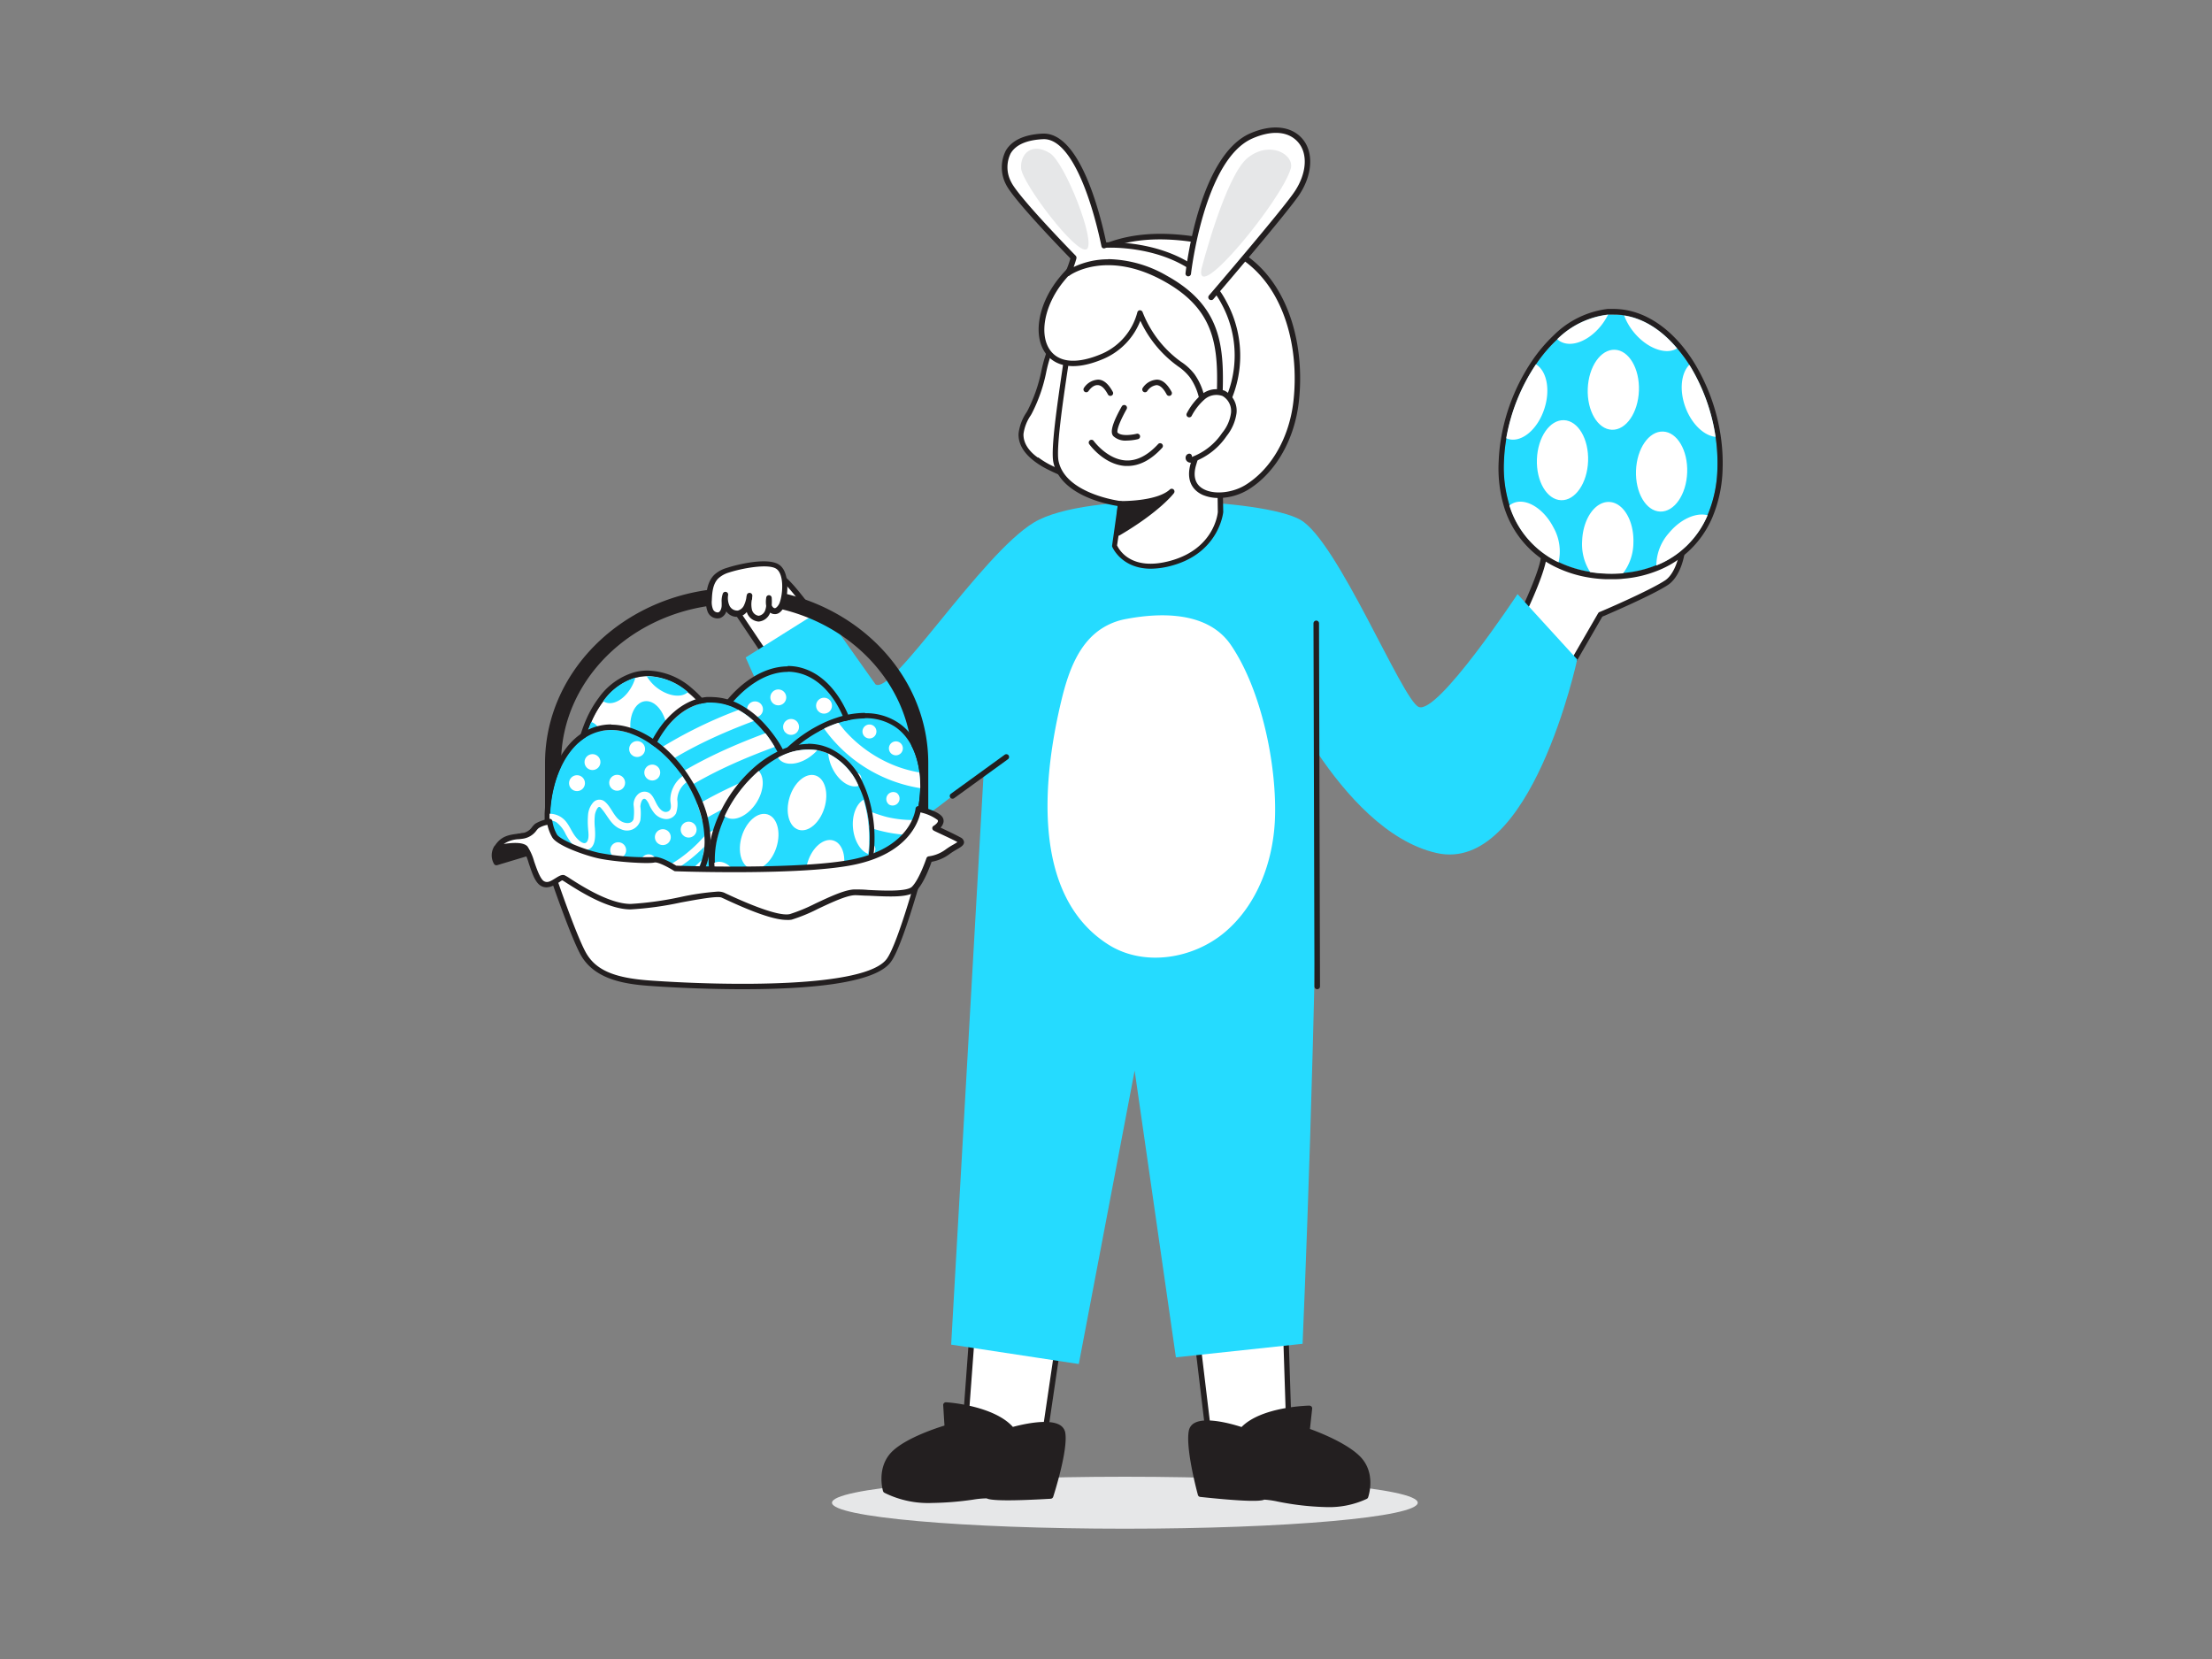 <svg xmlns="http://www.w3.org/2000/svg" viewBox="0 0 400 300"><rect x="0" y="0" width="400" height="300" fill="#808080" stroke="none"/><g id="_459_girl_with_eggs_flatline" data-name="#459_girl_with_eggs_flatline"><ellipse cx="203.41" cy="271.74" rx="52.96" ry="4.7" fill="#e6e7e8"/><path d="M130.31,106.21l10.24,15.26L151,116.73s-8.11-11.9-9.78-12.31S130.31,106.21,130.31,106.21Z" fill="#fff"/><path d="M140.55,122a.52.52,0,0,1-.42-.22l-10.24-15.26a.5.5,0,0,1,.3-.76c1-.23,9.4-2.23,11.15-1.8s8.14,9.69,10.07,12.52a.5.5,0,0,1,.07.41.48.48,0,0,1-.27.32l-10.46,4.75A.45.45,0,0,1,140.55,122Zm-9.43-15.43,9.61,14.3,9.52-4.32c-3.84-5.6-8.23-11.37-9.15-11.62S134.69,105.7,131.12,106.54Z" fill="#231f20"/><polygon points="232.21 231.93 233.3 265.86 219.45 267.04 215.36 232.7 232.21 231.93" fill="#fff"/><path d="M219.45,267.54a.5.5,0,0,1-.49-.44l-4.1-34.34a.47.47,0,0,1,.12-.38.5.5,0,0,1,.35-.18l16.85-.77a.46.46,0,0,1,.36.13.53.53,0,0,1,.17.35l1.09,33.93a.49.49,0,0,1-.45.51l-13.85,1.19Zm-3.53-34.37,4,33.33,12.9-1.1-1.07-32.95Z" fill="#231f20"/><path d="M246.93,270.62s1.43-4.05-1.32-6.86-9.27-5-9.27-5l.45-4.06s-8.76.16-12.13,3.94c0,0-8.54-2.94-9.19.15s1.63,11.43,1.63,11.43,10.65,1.13,11.29.54S240.38,274,246.93,270.62Z" fill="#231f20"/><path d="M239.83,272.53a49.68,49.68,0,0,1-8.78-1,16.41,16.41,0,0,0-2.43-.35c-.84.41-4.73.24-11.58-.49a.48.48,0,0,1-.42-.36c-.1-.35-2.3-8.5-1.63-11.67a2,2,0,0,1,1-1.33c2.15-1.22,7.13.27,8.52.72,3.61-3.67,11.91-3.86,12.27-3.87a.62.62,0,0,1,.38.17.49.49,0,0,1,.12.39l-.4,3.66c1.45.52,6.65,2.51,9.09,5,2.93,3,1.49,7.19,1.43,7.37a.49.49,0,0,1-.24.27A16.07,16.07,0,0,1,239.83,272.53Zm-11.16-2.34a19.73,19.73,0,0,1,2.56.37c3.76.68,10.73,1.94,15.28-.29.22-.78.92-3.93-1.25-6.16-2.64-2.69-9-4.87-9.08-4.89a.5.5,0,0,1-.34-.52l.39-3.49c-2,.12-8.5.72-11.2,3.75a.47.47,0,0,1-.53.14c-1.67-.57-6.35-1.85-8-.9a1,1,0,0,0-.52.68c-.54,2.6,1.12,9.31,1.53,10.87,4.79.5,10,.85,10.64.59A.74.74,0,0,1,228.67,270.19Zm.06.93-.09.06Zm18.2-.5h0Z" fill="#231f20"/><polygon points="176.13 236.61 174 265.39 187.77 267.25 192.28 236.61 176.13 236.61" fill="#fff"/><path d="M187.77,267.75h-.06l-13.78-1.85a.5.5,0,0,1-.43-.53l2.13-28.79a.5.5,0,0,1,.5-.46h16.15a.49.49,0,0,1,.38.17.49.49,0,0,1,.12.4l-4.51,30.64A.51.51,0,0,1,187.77,267.75ZM174.53,265l12.82,1.72,4.36-29.57H176.59Z" fill="#231f20"/><path d="M160.16,269.5s-1.23-4.12,1.64-6.79,9.51-4.56,9.51-4.56l-.25-4.08s8.74.58,11.92,4.53c0,0,8.67-2.53,9.17.59S190,270.52,190,270.52s-10.69.62-11.3,0S166.53,273.2,160.16,269.5Z" fill="#231f20"/><path d="M168.63,271.78a17.69,17.69,0,0,1-8.72-1.85.55.55,0,0,1-.23-.29c-.05-.18-1.28-4.44,1.78-7.29,2.57-2.38,7.85-4.11,9.33-4.56l-.23-3.68a.47.47,0,0,1,.15-.39.46.46,0,0,1,.38-.14c.36,0,8.64.61,12.07,4.45,1.41-.38,6.46-1.63,8.55-.31a2,2,0,0,1,.93,1.39c.51,3.19-2.08,11.23-2.19,11.57a.51.51,0,0,1-.45.34c-6.87.4-10.76.38-11.58-.07a16.47,16.47,0,0,0-2.45.23A55.82,55.82,0,0,1,168.63,271.78Zm9.68-.9.08.06Zm-17.72-1.71c4.44,2.44,11.46,1.52,15.25,1,2.24-.3,2.84-.36,3.18,0,.56.25,5.78.15,10.58-.12.48-1.55,2.48-8.17,2.06-10.79a1,1,0,0,0-.49-.7c-1.62-1-6.36,0-8,.52a.49.49,0,0,1-.52-.17c-2.56-3.17-9-4.08-11-4.29l.22,3.5a.51.51,0,0,1-.36.51c-.07,0-6.55,1.89-9.31,4.45C159.85,265.2,160.4,268.37,160.59,269.17Z" fill="#231f20"/><path d="M274.42,112.82s4.52-9,4.73-12.33-2.26-10.9,0-10.29,4.93,9.07,4.93,9.07,16.86-9.89,19.13-6.39,1,10.57-1.85,12.48-12,5.77-12,5.77l-6.55,11.36" fill="#fff"/><path d="M282.85,123a.45.45,0,0,1-.25-.07.49.49,0,0,1-.18-.68L289,110.88a.54.54,0,0,1,.24-.21c.09,0,9.07-3.86,11.88-5.73,2.52-1.67,3.9-8.41,1.71-11.79-1.38-2.14-11.62,2.55-18.45,6.55a.52.52,0,0,1-.44,0,.49.49,0,0,1-.29-.32c-1-3.16-3.14-8.34-4.59-8.73-.07,0-.13,0-.15,0-.45.4,0,3.15.28,5a24.93,24.93,0,0,1,.5,4.86c-.21,3.35-4.6,12.15-4.78,12.53a.5.5,0,0,1-.9-.45c0-.09,4.48-9,4.68-12.15a25.76,25.76,0,0,0-.48-4.64c-.51-3.17-.78-5.15,0-5.88a1.1,1.1,0,0,1,1.07-.21c2.16.59,4.34,6.57,5.09,8.81,3.81-2.2,17-9.44,19.26-5.92s1.23,11-2,13.17c-2.71,1.8-10.63,5.21-11.88,5.74l-6.47,11.22A.5.5,0,0,1,282.85,123Z" fill="#231f20"/><path d="M274.42,107.43s-14.5,21.95-17.89,20.4c-3-1.36-14.65-30-21.37-33.83s-38.6-5.3-48.19.48S161.19,126,158.3,123.73l-9.59-13.55-13.87,8.71s15.5,36.13,23.24,34c4.38-1.2,13.09-7.93,19.82-13.53L172,243.15l23.08,3.51,10.1-53.06,7.46,51.85L235.55,243s2.73-62.83,2.65-106.93c5.17,7.69,12.68,16.16,21.57,18.18,17.12,3.88,25.44-35,25.44-35Z" fill="#25dbff"/><path d="M199.13,113.72c-4,2.65-5.87,7.49-7.13,12.67-3.34,13.72-5.79,35.38,8.41,44.41,6.4,4.07,15.35,2.64,21.13-2.27s8.65-12.63,9-20.2c.43-9.73-2.38-23.58-8-31.76-4.11-5.95-12.47-5.84-18.78-4.66A12.1,12.1,0,0,0,199.13,113.72Z" fill="#fff"/><path d="M154,143.12a17.15,17.15,0,0,1-1.22,4,12.58,12.58,0,0,1-.88,1.67,12.11,12.11,0,0,1-1.51,2,11.44,11.44,0,0,1-2.36,1.95,14,14,0,0,1-10,1.63,14.84,14.84,0,0,1-7-3.16,11.92,11.92,0,0,1-1.89-2h0a12.5,12.5,0,0,1-1.52-2.73,14.23,14.23,0,0,1-.51-1.64,15.77,15.77,0,0,1-.09-6.63,23.39,23.39,0,0,1,2-6c.19-.38.39-.77.6-1.14,3.3-6,8.93-10.41,14.35-9.43s9.23,7.26,10.18,14.11c.05.42.1.84.14,1.26A23.31,23.31,0,0,1,154,143.12Z" fill="#25dbff"/><path d="M142.44,121.47a8.6,8.6,0,0,1,1.52.14c5.49,1,9.23,7.26,10.18,14.11.05.42.1.84.14,1.26a23.31,23.31,0,0,1-.26,6.14,17.15,17.15,0,0,1-1.22,4,12.58,12.58,0,0,1-.88,1.67,12.11,12.11,0,0,1-1.51,2,11.44,11.44,0,0,1-2.36,1.95,13.14,13.14,0,0,1-7,1.91,16.27,16.27,0,0,1-3-.28,14.84,14.84,0,0,1-7-3.16,11.92,11.92,0,0,1-1.89-2h0a12.5,12.5,0,0,1-1.52-2.73,14.23,14.23,0,0,1-.51-1.64,15.77,15.77,0,0,1-.09-6.63,23.39,23.39,0,0,1,2-6c.19-.38.39-.77.6-1.14,3-5.41,7.9-9.57,12.83-9.57m0-1h0c-5,0-10.27,3.87-13.71,10.08-.21.39-.42.79-.62,1.2a24.29,24.29,0,0,0-2.09,6.3,16.82,16.82,0,0,0,.1,7,12.87,12.87,0,0,0,2.17,4.69l.06.08a13,13,0,0,0,2,2.12,16,16,0,0,0,7.49,3.39,18.26,18.26,0,0,0,3.18.29,14.2,14.2,0,0,0,7.55-2.06,13,13,0,0,0,2.56-2.12,13.79,13.79,0,0,0,1.64-2.14,16,16,0,0,0,.94-1.79A18.41,18.41,0,0,0,155,143.3a23.51,23.51,0,0,0,.27-6.41c0-.42-.08-.86-.14-1.31-.92-6.62-4.67-13.81-11-15a9.68,9.68,0,0,0-1.7-.15Z" fill="#231f20"/><path d="M154.28,137a4.09,4.09,0,0,0-2.87,2.07,5.41,5.41,0,0,1-1.31,2.12,2,2,0,0,1-2.29,0,3,3,0,0,1-1.26-1.92,8.11,8.11,0,0,1-.13-1.47,3.53,3.53,0,0,0-.1-1.3c-.39-.8-1.29.34-1.46.71a10.53,10.53,0,0,1-1.06,2.22,2.51,2.51,0,0,1-3.84-.08c-1.31-1.36-1.07-3.21-1.51-4.91,0-.17-.09-.45-.28-.5s-.4.11-.53.19a3,3,0,0,0-.76.76,10.28,10.28,0,0,0-1.12,2.19c-.53,1.24-1.47,3.44-3.22,2.77s-1.91-2.67-2-4.17A5.79,5.79,0,0,0,130,133a1.83,1.83,0,0,0-1-.81c.19-.38.39-.77.6-1.14a3.81,3.81,0,0,1,2,2.62c.21,1,.14,2,.29,3,.09.56.6,2.39,1.48,1.9.65-.36,1-1.45,1.25-2.09a13.2,13.2,0,0,1,1.1-2.19,3.93,3.93,0,0,1,1.78-1.55,1.51,1.51,0,0,1,2,.76c.72,1.54.11,3.67,1.42,4.95.51.5,1.27.81,1.84.23s.71-1.57,1.11-2.3a2.52,2.52,0,0,1,1.67-1.37,1.68,1.68,0,0,1,1.89.78,6.68,6.68,0,0,1,.3,2.64c.06.68.37,1.8,1.25,1.83s1-1.13,1.26-1.64a5.12,5.12,0,0,1,1.43-1.8,5.43,5.43,0,0,1,2.5-1.13C154.19,136.14,154.24,136.56,154.28,137Z" fill="#fff"/><path d="M152.8,147.15a12.58,12.58,0,0,1-.88,1.67,26.77,26.77,0,0,1-6.21,1.34,28.85,28.85,0,0,1-9.3-.79,48.51,48.51,0,0,1-8.81-2.87,14.23,14.23,0,0,1-.51-1.64c.85.42,1.72.8,2.61,1.15a48.32,48.32,0,0,0,8.92,2.54,25.54,25.54,0,0,0,8.41.18A25,25,0,0,0,152.8,147.15Z" fill="#fff"/><path d="M150.41,150.81a11.44,11.44,0,0,1-2.36,1.95,26.93,26.93,0,0,1-3.22.5,28.94,28.94,0,0,1-9.31-.79c-1.51-.36-3-.76-4.51-1.24a11.92,11.92,0,0,1-1.89-2,48.85,48.85,0,0,0,8.62,2.42,25.52,25.52,0,0,0,8.41.18A24.93,24.93,0,0,0,150.41,150.81Z" fill="#fff"/><circle cx="137.78" cy="142.44" r="1.44" fill="#fff"/><circle cx="132.7" cy="144.44" r="1.44" fill="#fff"/><circle cx="141.72" cy="146.86" r="1.44" fill="#fff"/><circle cx="143.05" cy="131.45" r="1.44" fill="#fff"/><circle cx="146.05" cy="143.93" r="1.44" fill="#fff"/><circle cx="149.01" cy="127.61" r="1.44" fill="#fff"/><circle cx="140.74" cy="126.11" r="1.44" fill="#fff"/><circle cx="136.53" cy="128.27" r="1.44" fill="#fff"/><circle cx="150.83" cy="144.8" r="1.44" fill="#fff"/><circle cx="149.56" cy="132.63" r="1.44" fill="#fff"/><path d="M132.32,139.49a16.2,16.2,0,0,1-.16,6.06,12,12,0,0,1-5.3,7.54,14.43,14.43,0,0,1-4,1.76h0a17.1,17.1,0,0,1-2.06.44,19,19,0,0,1-2.1.18h0a14.8,14.8,0,0,1-4.24-.49,12,12,0,0,1-7.55-6,16.63,16.63,0,0,1-1.73-5.45,22.46,22.46,0,0,1-.24-3,24.78,24.78,0,0,1,2-10,18.64,18.64,0,0,1,2.13-3.68,11.06,11.06,0,0,1,5.82-4.27,8.21,8.21,0,0,1,1-.21,8.93,8.93,0,0,1,1-.09,11.5,11.5,0,0,1,7.45,2.92,16.65,16.65,0,0,1,1.94,1.83,24.36,24.36,0,0,1,5,8.48A22.87,22.87,0,0,1,132.32,139.49Z" fill="#fff"/><path d="M117.16,122.24a11.61,11.61,0,0,1,7.24,2.92,16.65,16.65,0,0,1,1.94,1.83,24.36,24.36,0,0,1,5,8.48,22.87,22.87,0,0,1,1,4,16.2,16.2,0,0,1-.16,6.06,12,12,0,0,1-5.3,7.54,14.43,14.43,0,0,1-4,1.76h0a17.1,17.1,0,0,1-2.06.44,19,19,0,0,1-2.1.18h-.4a14.7,14.7,0,0,1-3.84-.49,12,12,0,0,1-7.55-6,16.63,16.63,0,0,1-1.73-5.45,22.46,22.46,0,0,1-.24-3,24.78,24.78,0,0,1,2-10,18.64,18.64,0,0,1,2.13-3.68,11.06,11.06,0,0,1,5.82-4.27,8.21,8.21,0,0,1,1-.21,8.93,8.93,0,0,1,1-.09h.21m0-1h-.24a9.24,9.24,0,0,0-1.16.1,8.08,8.08,0,0,0-1.13.24,12.09,12.09,0,0,0-6.35,4.63,19.49,19.49,0,0,0-2.24,3.88,25.54,25.54,0,0,0-2.12,10.45,24.17,24.17,0,0,0,.25,3.11,17.75,17.75,0,0,0,1.84,5.78,13,13,0,0,0,8.16,6.51,15.8,15.8,0,0,0,4.11.53h.44a20.81,20.81,0,0,0,2.21-.19,19.26,19.26,0,0,0,2.16-.46h0a15.71,15.71,0,0,0,4.29-1.89,13,13,0,0,0,5.74-8.16,17.4,17.4,0,0,0,.17-6.43,22.87,22.87,0,0,0-1-4.19,25.52,25.52,0,0,0-5.2-8.84,19.42,19.42,0,0,0-2-1.93,12.57,12.57,0,0,0-7.87-3.14Z" fill="#231f20"/><path d="M109.06,135.88c-.36,2.82-2.12,4.92-3.92,4.68a.93.93,0,0,1-.22,0,24.78,24.78,0,0,1,2-10C108.46,131.07,109.38,133.34,109.06,135.88Z" fill="#25dbff"/><ellipse cx="112.55" cy="141.98" rx="3.29" ry="5.14" transform="translate(-19.56 17.99) rotate(-8.41)" fill="#25dbff"/><path d="M114.9,122.54a8.5,8.5,0,0,1-.42,1.12c-1.19,2.58-3.49,4.06-5.14,3.29l-.26-.14A11.06,11.06,0,0,1,114.9,122.54Z" fill="#25dbff"/><path d="M124.4,125.16c-1.26,1.14-3.8.71-5.86-1a7.69,7.69,0,0,1-1.59-1.88A11.5,11.5,0,0,1,124.4,125.16Z" fill="#25dbff"/><ellipse cx="125.33" cy="141.1" rx="3.29" ry="5.14" transform="translate(-19.29 19.85) rotate(-8.41)" fill="#25dbff"/><ellipse cx="117.32" cy="131.89" rx="3.29" ry="5.14" transform="translate(-18.03 18.58) rotate(-8.41)" fill="#25dbff"/><path d="M123.44,150.77a6.58,6.58,0,0,1-.6,4.08h0a17.1,17.1,0,0,1-2.06.44,19,19,0,0,1-2.1.18h0a6.62,6.62,0,0,1-1.75-3.74c-.42-2.81.7-5.3,2.5-5.57S123,148,123.44,150.77Z" fill="#25dbff"/><path d="M114.44,155a12,12,0,0,1-7.55-6,2.42,2.42,0,0,1,.33-.31c1.44-1.12,4-.2,5.75,2A6.27,6.27,0,0,1,114.44,155Z" fill="#25dbff"/><path d="M132.16,145.55a12,12,0,0,1-5.3,7.54,6.39,6.39,0,0,1,.81-4.37C128.81,146.66,130.66,145.41,132.16,145.55Z" fill="#25dbff"/><path d="M131.34,135.47c-1.49.13-3.31-1.05-4.5-3s-1.36-4.23-.5-5.46A24.36,24.36,0,0,1,131.34,135.47Z" fill="#25dbff"/><path d="M166.41,154.51a.94.94,0,0,1-.94-.95V138c0-16.15-14.47-29.29-32.26-29.29S101,121.81,101,138v15.6a1,1,0,0,1-1.9,0V138c0-17.2,15.32-31.19,34.15-31.19s34.15,14,34.15,31.19v15.6A.94.94,0,0,1,166.41,154.51Z" fill="#231f20"/><path d="M166.42,155a1.45,1.45,0,0,1-1.45-1.45V138c0-15.88-14.25-28.79-31.76-28.79S101.46,122.08,101.46,138v15.6a1.45,1.45,0,1,1-2.9,0V138c0-17.47,15.55-31.68,34.65-31.68s34.65,14.21,34.65,31.68v15.6A1.45,1.45,0,0,1,166.42,155Zm-33.21-46.84c18.06,0,32.75,13.36,32.75,29.79v15.6a.46.46,0,0,0,.91,0V138c0-16.92-15.1-30.69-33.66-30.69S99.56,121,99.56,138v15.6a.45.45,0,1,0,.9,0V138C100.46,121.53,115.15,108.17,133.21,108.17Z" fill="#231f20"/><path d="M162.42,155.16a16.8,16.8,0,0,1-1.09,1.46,15,15,0,0,1-3.14,2.93c-4.65,3.2-10.21,2.7-14.94-.49-3.88-2.6-6.3-6.4-6.39-10.71a12.84,12.84,0,0,1,.59-4,17.08,17.08,0,0,1,2.18-4.48,22,22,0,0,1,2.29-2.85,24.83,24.83,0,0,1,7.1-5.23,19,19,0,0,1,2.59-1.05c3.7-1.22,7.41-1.18,10.23.72,2.59,1.74,4,4.79,4.44,8.3a19.91,19.91,0,0,1,.13,2.8,24.94,24.94,0,0,1-1.8,8.5A23.34,23.34,0,0,1,162.42,155.16Z" fill="#25dbff"/><path d="M156.4,129.87a9.56,9.56,0,0,1,5.44,1.55c2.59,1.74,4,4.79,4.44,8.3a19.91,19.91,0,0,1,.13,2.8,24.94,24.94,0,0,1-1.8,8.5,23.34,23.34,0,0,1-2.19,4.14,16.8,16.8,0,0,1-1.09,1.46,15,15,0,0,1-3.14,2.93,11.92,11.92,0,0,1-6.85,2.17,14.56,14.56,0,0,1-8.09-2.66c-3.88-2.6-6.3-6.4-6.39-10.71a12.84,12.84,0,0,1,.59-4,17.08,17.08,0,0,1,2.18-4.48,22,22,0,0,1,2.29-2.85,24.83,24.83,0,0,1,7.1-5.23,19,19,0,0,1,2.59-1.05,15.23,15.23,0,0,1,4.79-.83m0-1h0a16.49,16.49,0,0,0-5.11.88,20,20,0,0,0-2.71,1.1,25.09,25.09,0,0,0-5.28,3.45,23.58,23.58,0,0,0-2.11,2,23.11,23.11,0,0,0-2.39,3,18.13,18.13,0,0,0-2.31,4.73,14.08,14.08,0,0,0-.63,4.36c.1,4.53,2.52,8.63,6.83,11.52a15.59,15.59,0,0,0,8.65,2.83,12.9,12.9,0,0,0,7.42-2.34,16.6,16.6,0,0,0,3.35-3.12c.39-.48.77-1,1.14-1.54a23.73,23.73,0,0,0,2.28-4.33,25.51,25.51,0,0,0,1-2.83,25.23,25.23,0,0,0,.91-6,21.66,21.66,0,0,0-.13-2.93c-.49-4.09-2.18-7.21-4.88-9a10.52,10.52,0,0,0-6-1.72Z" fill="#231f20"/><path d="M166.41,142.52a26.48,26.48,0,0,1-16.71-9.85c-.23-.3-.46-.61-.68-.92a19,19,0,0,1,2.59-1.05c.35.44.71.86,1,1.24a23.79,23.79,0,0,0,9.82,6.74,22.84,22.84,0,0,0,3.81,1A19.91,19.91,0,0,1,166.41,142.52Z" fill="#fff"/><path d="M161.33,156.62a15,15,0,0,1-3.14,2.93,26.54,26.54,0,0,1-15.87-5.63,29.7,29.7,0,0,1-5.46-5.57,12.84,12.84,0,0,1,.59-4c.49.8,1,1.59,1.57,2.34A25.07,25.07,0,0,0,152.34,156,23,23,0,0,0,161.33,156.62Z" fill="#fff"/><path d="M164.61,151a25.44,25.44,0,0,1-15.19-5.68,34.35,34.35,0,0,1-7.07-7.71l-.43-.65a24.36,24.36,0,0,1,2-1.91,34.77,34.77,0,0,0,2.18,3.07,26.16,26.16,0,0,0,14.31,9.63,20.38,20.38,0,0,0,5.1.53A24.17,24.17,0,0,1,164.61,151Z" fill="#fff"/><path d="M149.51,135.2a1.26,1.26,0,0,0-1.41,2.09A1.26,1.26,0,0,0,149.51,135.2Z" fill="#fff"/><path d="M155.35,139.91A1.26,1.26,0,0,0,154,142,1.26,1.26,0,0,0,155.35,139.91Z" fill="#fff"/><path d="M162.17,143.4a1.26,1.26,0,0,0-1.4,2.09A1.26,1.26,0,0,0,162.17,143.4Z" fill="#fff"/><path d="M142.5,143.54a1.26,1.26,0,0,0-1.41,2.09A1.26,1.26,0,0,0,142.5,143.54Z" fill="#fff"/><path d="M149.45,149.61l-.07,0a1.26,1.26,0,0,0-1.4,2.09l.06,0A1.26,1.26,0,0,0,149.45,149.61Z" fill="#fff"/><path d="M158.26,153.83a1.14,1.14,0,0,0-.18-.93,1,1,0,0,0-.34-.36l-.31-.15a1.26,1.26,0,0,0-.64,0l-.3.1a1.31,1.31,0,0,0-.5.43l-.07.11a.83.83,0,0,0-.18.46,1.3,1.3,0,0,0,.52,1.29l.3.15a1.27,1.27,0,0,0,.64,0l.31-.1a1.38,1.38,0,0,0,.5-.43l.07-.11A1,1,0,0,0,158.26,153.83Z" fill="#fff"/><path d="M157.93,131.23a1.26,1.26,0,0,0-1.41,2.09A1.26,1.26,0,0,0,157.93,131.23Z" fill="#fff"/><path d="M162.71,134.28a1.26,1.26,0,0,0-1.41,2.09A1.26,1.26,0,0,0,162.71,134.28Z" fill="#fff"/><path d="M143.47,145c.06.58.09,1.14.1,1.69a16.1,16.1,0,0,1-.33,3.49,12.69,12.69,0,0,1-1.33,3.59c-2.11,3.78-6,6-10.71,6.47a17.49,17.49,0,0,1-2.39.07,14.23,14.23,0,0,1-4.06-.73A12,12,0,0,1,122,158.3a11.31,11.31,0,0,1-2.25-1.85,12,12,0,0,1-1.37-1.76A13.46,13.46,0,0,1,117.1,152a17.31,17.31,0,0,1-.87-3.59c0-.23-.06-.46-.08-.7a22.26,22.26,0,0,1-.1-3,25,25,0,0,1,.48-4h0a25.06,25.06,0,0,1,1.37-4.51c2-4.91,5.6-8.72,10-9.16a9.69,9.69,0,0,1,5.66,1.29,14.63,14.63,0,0,1,2.76,2,19.84,19.84,0,0,1,2.11,2.26,20.94,20.94,0,0,1,1.68,2.43,24.89,24.89,0,0,1,1.71,3.38,25.29,25.29,0,0,1,.93,2.7,23.73,23.73,0,0,1,.58,2.6C143.37,144.17,143.43,144.59,143.47,145Z" fill="#25dbff"/><path d="M128.73,127.05a9.91,9.91,0,0,1,4.81,1.33,14.63,14.63,0,0,1,2.76,2,19.84,19.84,0,0,1,2.11,2.26,20.94,20.94,0,0,1,1.68,2.43,24.89,24.89,0,0,1,1.71,3.38,25.29,25.29,0,0,1,.93,2.7,23.73,23.73,0,0,1,.58,2.6c.06.42.12.84.16,1.26.06.58.09,1.14.1,1.69a16.1,16.1,0,0,1-.33,3.49,12.69,12.69,0,0,1-1.33,3.59c-2.11,3.78-6,6-10.71,6.47a17,17,0,0,1-1.74.08h-.65a14.23,14.23,0,0,1-4.06-.73A12,12,0,0,1,122,158.3a11.31,11.31,0,0,1-2.25-1.85,12,12,0,0,1-1.37-1.76A13.46,13.46,0,0,1,117.1,152a17.31,17.31,0,0,1-.87-3.59c0-.23-.06-.46-.08-.7a22.26,22.26,0,0,1-.1-3,25,25,0,0,1,.48-4h0a25.06,25.06,0,0,1,1.37-4.51c2-4.91,5.6-8.72,10-9.16.28,0,.57,0,.85,0m0-1c-.32,0-.64,0-.95,0-4.41.44-8.45,4.09-10.8,9.77a25,25,0,0,0-1.43,4.69v0a24.82,24.82,0,0,0-.49,4.17,22.45,22.45,0,0,0,.09,3.08l.09.74a18,18,0,0,0,.92,3.79,14.67,14.67,0,0,0,1.42,2.86,13.22,13.22,0,0,0,1.49,1.91,12.68,12.68,0,0,0,2.43,2,13.37,13.37,0,0,0,2.93,1.39,15.31,15.31,0,0,0,4.34.78h.69c.61,0,1.22,0,1.84-.09,5.19-.52,9.27-3,11.49-7a14,14,0,0,0,1.43-3.86,17.77,17.77,0,0,0,.35-3.71c0-.58,0-1.18-.1-1.78-.05-.44-.11-.89-.18-1.32a22.78,22.78,0,0,0-.6-2.71,23.93,23.93,0,0,0-1-2.81,26.33,26.33,0,0,0-1.77-3.52A23.55,23.55,0,0,0,139.2,132a21.27,21.27,0,0,0-2.23-2.38A16,16,0,0,0,134,127.5a10.91,10.91,0,0,0-5.29-1.45Z" fill="#231f20"/><path d="M136.3,130.38c-7,2.62-13.88,5.84-19.77,10.38a25.06,25.06,0,0,1,1.37-4.51,80.69,80.69,0,0,1,15.64-7.87A14.63,14.63,0,0,1,136.3,130.38Z" fill="#fff"/><path d="M140.09,135.07c-8.57,3.15-17.11,7.17-23.86,13.37,0-.23-.06-.46-.08-.7a22.26,22.26,0,0,1-.1-3l.86-.7c6.42-5.13,13.84-8.59,21.5-11.45A20.94,20.94,0,0,1,140.09,135.07Z" fill="#fff"/><path d="M142.73,141.15c-8.72,3.18-17.45,7.23-24.31,13.54A13.46,13.46,0,0,1,117.1,152c.65-.58,1.32-1.15,2-1.69,6.75-5.4,14.62-9,22.7-11.89A25.29,25.29,0,0,1,142.73,141.15Z" fill="#fff"/><path d="M143.47,145c.06.58.09,1.14.1,1.69-7.65,2.85-15.25,6.4-21.53,11.6a11.31,11.31,0,0,1-2.25-1.85l1.11-.91c6.67-5.34,14.43-8.86,22.41-11.79C143.37,144.17,143.43,144.59,143.47,145Z" fill="#fff"/><path d="M143.24,150.19a12.69,12.69,0,0,1-1.33,3.59,79.27,79.27,0,0,0-13.1,6.54,14.23,14.23,0,0,1-4.06-.73A80.69,80.69,0,0,1,143.24,150.19Z" fill="#fff"/><path d="M126.63,147.09a18,18,0,0,1,.71,4.15,14.75,14.75,0,0,1,0,1.89,12.8,12.8,0,0,1-.47,2.45,11.21,11.21,0,0,1-1.24,2.8,14,14,0,0,1-8.24,5.94,15,15,0,0,1-7.69.31,11.93,11.93,0,0,1-2.58-.95h0a12.09,12.09,0,0,1-3.77-3,15.84,15.84,0,0,1-3-5.89,23.29,23.29,0,0,1-.9-6.31c0-.43,0-.86,0-1.29.28-6.82,3.34-13.31,8.63-14.85s11.5,2.37,15.4,8.08c.24.35.47.7.69,1.06A23.28,23.28,0,0,1,126.63,147.09Z" fill="#25dbff"/><path d="M110.46,132c4.7,0,9.64,3.57,13,8.42.24.35.47.7.69,1.06a23.28,23.28,0,0,1,2.52,5.61,18,18,0,0,1,.71,4.15,14.75,14.75,0,0,1,0,1.89,12.8,12.8,0,0,1-.47,2.45,11.21,11.21,0,0,1-1.24,2.8,14,14,0,0,1-8.24,5.94,16,16,0,0,1-4.53.68,13.8,13.8,0,0,1-3.16-.37,11.93,11.93,0,0,1-2.58-.95h0a12.09,12.09,0,0,1-3.77-3,15.84,15.84,0,0,1-3-5.89,23.29,23.29,0,0,1-.9-6.31c0-.43,0-.86,0-1.29.28-6.82,3.34-13.31,8.63-14.85a8.82,8.82,0,0,1,2.44-.34m0-1h0a9.51,9.51,0,0,0-2.72.38c-6.08,1.77-9.08,9.2-9.35,15.77,0,.43,0,.89,0,1.34a24,24,0,0,0,.94,6.58,17.06,17.06,0,0,0,3.24,6.26,14.64,14.64,0,0,0,1.28,1.33,13.29,13.29,0,0,0,2.76,1.9l.08,0a13,13,0,0,0,2.76,1,14.5,14.5,0,0,0,3.39.4,17,17,0,0,0,4.81-.72,14.88,14.88,0,0,0,8.81-6.37,12.93,12.93,0,0,0,1.35-3,13.64,13.64,0,0,0,.5-2.65,15.14,15.14,0,0,0,.05-2,18.45,18.45,0,0,0-.75-4.39A24.55,24.55,0,0,0,125,141c-.22-.36-.46-.73-.71-1.11-3.74-5.46-9-8.85-13.78-8.85Z" fill="#231f20"/><path d="M124.11,141.48a4.08,4.08,0,0,0-1.64,3.14,5.34,5.34,0,0,1-.23,2.48,2,2,0,0,1-2,1,3,3,0,0,1-2-1.16,7.23,7.23,0,0,1-.77-1.25,3.34,3.34,0,0,0-.67-1.12c-.71-.54-1,.88-1,1.29a10.14,10.14,0,0,1,0,2.46,2.5,2.5,0,0,1-3.47,1.64c-1.78-.63-2.39-2.39-3.54-3.71-.12-.14-.28-.37-.47-.33s-.31.28-.39.41a3.33,3.33,0,0,0-.35,1,11.24,11.24,0,0,0,0,2.46c.08,1.34.22,3.73-1.64,3.91s-2.9-1.53-3.64-2.84a5.67,5.67,0,0,0-1.66-2.15,1.76,1.76,0,0,0-1.27-.27c0-.43,0-.86,0-1.29a3.8,3.8,0,0,1,3,1.45c.64.8,1,1.75,1.62,2.59.33.46,1.6,1.87,2.17,1,.42-.61.22-1.74.18-2.42a14.44,14.44,0,0,1,0-2.46,3.87,3.87,0,0,1,.91-2.18,1.51,1.51,0,0,1,2.08-.2c1.34,1.06,1.75,3.24,3.49,3.8.67.22,1.5.15,1.75-.62a9.48,9.48,0,0,0,0-2.55,2.55,2.55,0,0,1,.88-2,1.7,1.7,0,0,1,2-.14c.71.51,1,1.5,1.44,2.22s1.13,1.46,1.93,1.09.4-1.47.4-2a5,5,0,0,1,.48-2.25,5.32,5.32,0,0,1,1.72-2.12C123.66,140.77,123.89,141.12,124.11,141.48Z" fill="#fff"/><path d="M127.34,151.24a14.75,14.75,0,0,1,0,1.89,27.1,27.1,0,0,1-5,4,28.87,28.87,0,0,1-8.68,3.45,48.13,48.13,0,0,1-9.16,1.36,11.59,11.59,0,0,1-1.19-1.23c1,0,1.9-.05,2.85-.13a48.75,48.75,0,0,0,9.12-1.72,25.73,25.73,0,0,0,7.6-3.59A25.32,25.32,0,0,0,127.34,151.24Z" fill="#fff"/><path d="M126.83,155.58a11.21,11.21,0,0,1-1.24,2.8,24.65,24.65,0,0,1-2.66,1.89,28.77,28.77,0,0,1-8.68,3.45c-1.51.36-3,.67-4.59.91a11.93,11.93,0,0,1-2.58-.95,48.55,48.55,0,0,0,8.79-1.68,25.68,25.68,0,0,0,7.61-3.6A24.4,24.4,0,0,0,126.83,155.58Z" fill="#fff"/><circle cx="111.79" cy="153.74" r="1.44" fill="#fff"/><circle cx="108.14" cy="157.79" r="1.44" fill="#fff"/><circle cx="117.29" cy="155.93" r="1.44" fill="#fff"/><circle cx="111.6" cy="141.55" r="1.44" fill="#fff"/><circle cx="119.86" cy="151.38" r="1.44" fill="#fff"/><circle cx="115.21" cy="135.45" r="1.44" fill="#fff"/><circle cx="107.14" cy="137.81" r="1.44" fill="#fff"/><circle cx="104.34" cy="141.62" r="1.44" fill="#fff"/><circle cx="124.53" cy="150.02" r="1.44" fill="#fff"/><circle cx="117.95" cy="139.7" r="1.44" fill="#fff"/><path d="M156.2,158.47a16.43,16.43,0,0,1-2.76,5.4,11.94,11.94,0,0,1-8,4.51,14.52,14.52,0,0,1-4.4-.14h0a16.84,16.84,0,0,1-2-.5,17.05,17.05,0,0,1-2-.74h0a14.53,14.53,0,0,1-3.62-2.28,12,12,0,0,1-4.21-8.68,16.52,16.52,0,0,1,.79-5.67,23.18,23.18,0,0,1,1.07-2.79,24.66,24.66,0,0,1,6.16-8.17A19.25,19.25,0,0,1,140.7,137a11.14,11.14,0,0,1,7.09-1.34,7,7,0,0,1,1,.25,6.39,6.39,0,0,1,1,.37,11.55,11.55,0,0,1,5.47,5.84,20.06,20.06,0,0,1,1,2.49,24.36,24.36,0,0,1,.84,9.81A22.56,22.56,0,0,1,156.2,158.47Z" fill="#25dbff"/><path d="M146.21,135.52a9.28,9.28,0,0,1,1.58.14,7,7,0,0,1,1,.25,6.39,6.39,0,0,1,1,.37,11.55,11.55,0,0,1,5.47,5.84,20.06,20.06,0,0,1,1,2.49,24.36,24.36,0,0,1,.84,9.81,22.56,22.56,0,0,1-.84,4.05,16.43,16.43,0,0,1-2.76,5.4,11.94,11.94,0,0,1-8,4.51,13.73,13.73,0,0,1-1.7.11,15.59,15.59,0,0,1-2.7-.25h0a16.84,16.84,0,0,1-2-.5,17.05,17.05,0,0,1-2-.74h0a14.53,14.53,0,0,1-3.62-2.28,12,12,0,0,1-4.21-8.68,16.52,16.52,0,0,1,.79-5.67,21.68,21.68,0,0,1,1.08-2.79,24.5,24.5,0,0,1,6.15-8.17A19.25,19.25,0,0,1,140.7,137a12,12,0,0,1,5.51-1.48m0-1h0a12.86,12.86,0,0,0-6,1.6,19.62,19.62,0,0,0-3.7,2.53,25.74,25.74,0,0,0-6.41,8.51,23.38,23.38,0,0,0-1.13,2.92,17.38,17.38,0,0,0-.82,6,12.92,12.92,0,0,0,4.55,9.39,15.5,15.5,0,0,0,3.86,2.43h0a18.35,18.35,0,0,0,2.07.78,18.66,18.66,0,0,0,2.15.52h0a16.56,16.56,0,0,0,2.87.26,13.68,13.68,0,0,0,1.82-.12,12.93,12.93,0,0,0,8.69-4.88,17.27,17.27,0,0,0,2.93-5.72,23,23,0,0,0,.88-4.23,25.49,25.49,0,0,0-.88-10.22,19,19,0,0,0-1-2.62,12.49,12.49,0,0,0-6-6.34c-.35-.15-.72-.29-1.09-.41a9.11,9.11,0,0,0-1.12-.27,10.19,10.19,0,0,0-1.76-.16Z" fill="#231f20"/><path d="M136.77,145.18c-1.55,2.38-4,3.52-5.56,2.53l-.18-.13a24.66,24.66,0,0,1,6.16-8.17C138.3,140.58,138.16,143,136.77,145.18Z" fill="#fff"/><ellipse cx="137.28" cy="152.19" rx="5.14" ry="3.29" transform="translate(-48.62 238.48) rotate(-72.85)" fill="#fff"/><path d="M147.79,135.66a6.79,6.79,0,0,1-.86.83c-2.19,1.82-4.9,2.15-6.06.76a2.2,2.2,0,0,1-.17-.25A11.14,11.14,0,0,1,147.79,135.66Z" fill="#fff"/><path d="M155.24,142.12c-1.63.49-3.75-1-4.84-3.46a7.52,7.52,0,0,1-.63-2.38A11.55,11.55,0,0,1,155.24,142.12Z" fill="#fff"/><ellipse cx="149.19" cy="156.91" rx="5.14" ry="3.29" transform="translate(-44.74 253.19) rotate(-72.85)" fill="#fff"/><ellipse cx="145.94" cy="145.14" rx="5.14" ry="3.29" transform="translate(-35.79 241.79) rotate(-72.85)" fill="#fff"/><path d="M143.31,164.81a6.61,6.61,0,0,1-2.3,3.43h0a16.84,16.84,0,0,1-2-.5,17.05,17.05,0,0,1-2-.74h0a6.54,6.54,0,0,1,0-4.13c.84-2.71,2.92-4.48,4.66-3.94S144.15,162.1,143.31,164.81Z" fill="#fff"/><path d="M133.38,164.72a12,12,0,0,1-4.21-8.68,1.76,1.76,0,0,1,.44-.15c1.77-.38,3.7,1.56,4.3,4.33A6.27,6.27,0,0,1,133.38,164.72Z" fill="#fff"/><path d="M153.44,163.87a11.94,11.94,0,0,1-8,4.51A6.29,6.29,0,0,1,148,164.8C149.93,163.43,152.14,163.1,153.44,163.87Z" fill="#fff"/><path d="M157,154.42c-1.39-.52-2.53-2.37-2.75-4.67s.6-4.39,1.91-5.14A24.36,24.36,0,0,1,157,154.42Z" fill="#fff"/><path d="M99,155.34c0,.27,4.31,13,6.39,17s6.65,5.08,12,5.47,38.57,2.44,43.35-4.09c2.5-3.42,7.25-21.86,7.25-21.86s-16.2,9.19-31.82,8.35S99,155.34,99,155.34Z" fill="#fff"/><path d="M134.33,178.88c-8.12,0-15.29-.48-17-.61-4.8-.35-10-1.3-12.4-5.74-2-3.7-6.45-16.68-6.45-17.19a.53.53,0,0,1,.18-.38.52.52,0,0,1,.41-.11c.22,0,21.7,4,37.11,4.82s31.38-8.19,31.54-8.28a.48.48,0,0,1,.55,0,.49.49,0,0,1,.18.52c-.19.75-4.8,18.57-7.33,22C158.23,178,145.41,178.88,134.33,178.88ZM99.73,156c.9,2.81,4.35,12.75,6.12,16.08s5.17,4.75,11.6,5.22c14.12,1,39.05,1.37,42.9-3.9,2.07-2.82,5.82-16.56,6.88-20.58-3.81,2-17.71,8.59-31.07,7.87C122.38,159.92,103.79,156.7,99.73,156Z" fill="#231f20"/><path d="M89.76,153.39a2.61,2.61,0,0,0,0,2.58l8.61-2.58s-2.6-2.42-4-2.22S89.76,153.39,89.76,153.39Z" fill="#231f20"/><path d="M89.76,156.47a.51.51,0,0,1-.43-.25,3.11,3.11,0,0,1,0-3.1.54.54,0,0,1,.15-.15c.33-.21,3.26-2.08,4.77-2.29s4.17,2.08,4.45,2.34a.51.51,0,0,1,.15.48.49.49,0,0,1-.35.37l-8.6,2.58Zm.38-2.73a2.18,2.18,0,0,0-.11,1.63l7.32-2.2c-1-.78-2.27-1.6-2.95-1.5A16.6,16.6,0,0,0,90.14,153.74Z" fill="#231f20"/><path d="M154.32,155.87c-9.65,2-32.21,1.17-32.21,1.17s-2.87-1.83-3.92-1.57-7.17-.13-10-.78-7.24-2.4-7.89-3.53a7.2,7.2,0,0,1-.89-2.59,6.37,6.37,0,0,0-2.3.78c-.65.52-.92,1.56-2.74,1.82s-3.39.26-4.57,2.22c0,0,4.31-1,5.22,0s1.7,5.61,3.13,6.39,3.13-1.31,3.78-1S109.19,164,114,164s15-2.87,16.69-2.09,9.52,4.57,12.26,3.92,8.87-4.44,11.61-4.44,9.26.79,10.69-.65,2.74-5.35,2.74-5.35a6.93,6.93,0,0,0,3.26-1.3c1.56-1.17,3.26-1.56,2.09-2.22s-4.31-2.08-4.31-2.08,1.57-.92.78-1.83-3.85-1.63-3.85-1.63S165.41,153.56,154.32,155.87Z" fill="#fff"/><path d="M142.24,166.35c-2.75,0-7.7-2.15-11.34-3.85l-.4-.18c-.74-.34-4.28.31-7.39.88a58.19,58.19,0,0,1-9.09,1.25c-4.09,0-9.27-3.32-11.48-4.73-.37-.24-.74-.48-.84-.52s-.44.26-.7.41c-.84.52-2,1.22-3.13.61s-1.65-2.37-2.26-4.13a9.65,9.65,0,0,0-1-2.37c-.42-.49-2.78-.31-4.72.16a.5.5,0,0,1-.52-.2.48.48,0,0,1,0-.55c1.17-2,2.73-2.17,4.38-2.38l.54-.07a2.65,2.65,0,0,0,1.94-1.14,4.3,4.3,0,0,1,.55-.58,6.82,6.82,0,0,1,2.54-.89.52.52,0,0,1,.38.1.47.47,0,0,1,.19.34,6.87,6.87,0,0,0,.83,2.4c.5.86,4.46,2.59,7.57,3.3a44.25,44.25,0,0,0,9.81.78c1.12-.28,3.48,1.11,4.19,1.55,1.88.07,22.87.72,32-1.16h0c10.61-2.2,11.26-9.07,11.27-9.14a.53.53,0,0,1,.2-.37.5.5,0,0,1,.41-.08c.33.08,3.26.79,4.12,1.8a1.28,1.28,0,0,1,.33,1.07,2,2,0,0,1-.54,1c1,.47,2.76,1.3,3.6,1.77a1.06,1.06,0,0,1,.65.85c0,.56-.56.89-1.34,1.34a14.77,14.77,0,0,0-1.34.86,7.54,7.54,0,0,1-3.19,1.36c-.34,1-1.48,4-2.76,5.24s-4.46,1.1-8.66.89c-.92,0-1.75-.09-2.38-.09-1.5,0-4.29,1.31-6.75,2.47a29.91,29.91,0,0,1-4.74,1.95A3.7,3.7,0,0,1,142.24,166.35Zm-12.49-5.12a3,3,0,0,1,1.17.18l.4.19c6.06,2.83,10,4.07,11.53,3.69a30.64,30.64,0,0,0,4.55-1.88c2.68-1.26,5.46-2.57,7.18-2.57.64,0,1.49,0,2.43.09,2.6.13,7,.35,7.91-.59,1.33-1.34,2.6-5.12,2.61-5.15a.51.51,0,0,1,.44-.34,6.58,6.58,0,0,0,3-1.21,13,13,0,0,1,1.44-.92c.25-.15.55-.32.72-.45h0c-1.14-.63-4.23-2-4.27-2.07a.49.49,0,0,1,0-.88c.28-.17.7-.53.75-.81a.28.28,0,0,0-.1-.26,8.06,8.06,0,0,0-3.06-1.34c-.39,1.84-2.35,7.46-12,9.46l-.1-.49.1.49c-9.59,2-32.11,1.19-32.33,1.18a.44.44,0,0,1-.25-.08c-1.3-.82-3-1.64-3.53-1.5-1.15.29-7.38-.12-10.27-.78-2.49-.57-7.37-2.31-8.21-3.77a8,8,0,0,1-.87-2.26,4.5,4.5,0,0,0-1.58.59,2.55,2.55,0,0,0-.41.44,3.66,3.66,0,0,1-2.57,1.49l-.56.07a5.26,5.26,0,0,0-2.78.87c1.51-.24,3.56-.39,4.3.45a9.7,9.7,0,0,1,1.2,2.7c.47,1.36,1.11,3.21,1.79,3.58s1.28-.06,2.13-.58c.6-.37,1.12-.68,1.6-.49a8.31,8.31,0,0,1,1,.6c2.14,1.37,7.15,4.58,10.94,4.58a59.25,59.25,0,0,0,8.91-1.23A47.22,47.22,0,0,1,129.75,161.23Z" fill="#231f20"/><path d="M310.56,84.83a22.88,22.88,0,0,1-1.77,8.35,16.82,16.82,0,0,1-9.27,9.08,20.46,20.46,0,0,1-6,1.41h0a22.5,22.5,0,0,1-3,.07,23.61,23.61,0,0,1-2.94-.28h0a20.76,20.76,0,0,1-5.74-1.77,16.88,16.88,0,0,1-8.9-10.27,23,23,0,0,1-1-8,31.2,31.2,0,0,1,.44-4.18,34.64,34.64,0,0,1,5.38-13.37,25.82,25.82,0,0,1,3.89-4.55,15.61,15.61,0,0,1,9.15-4.42,14,14,0,0,1,1.45,0,11.84,11.84,0,0,1,1.46.15c3.62.58,6.89,2.78,9.57,5.95a25.39,25.39,0,0,1,2.22,3,34.55,34.55,0,0,1,4.74,13A32.36,32.36,0,0,1,310.56,84.83Z" fill="#25dbff"/><path d="M291.8,56.87h.44a11.84,11.84,0,0,1,1.46.15c3.62.58,6.89,2.78,9.57,5.95a25.39,25.39,0,0,1,2.22,3,34.55,34.55,0,0,1,4.74,13,32.36,32.36,0,0,1,.33,5.8,22.88,22.88,0,0,1-1.77,8.35,16.82,16.82,0,0,1-9.27,9.08,20.46,20.46,0,0,1-6,1.41h0c-.68.06-1.36.09-2.05.09-.31,0-.61,0-.92,0a23.61,23.61,0,0,1-2.94-.28h0a20.76,20.76,0,0,1-5.74-1.77,16.88,16.88,0,0,1-8.9-10.27,23,23,0,0,1-1-8,31.2,31.2,0,0,1,.44-4.18,34.64,34.64,0,0,1,5.38-13.37,25.82,25.82,0,0,1,3.89-4.55,15.61,15.61,0,0,1,9.15-4.42c.33,0,.67,0,1,0m0-1c-.37,0-.74,0-1.1,0A16.71,16.71,0,0,0,281,60.59a27.75,27.75,0,0,0-4,4.73,35.72,35.72,0,0,0-5.53,13.76,32.36,32.36,0,0,0-.46,4.32A24.28,24.28,0,0,0,272,91.73a17.86,17.86,0,0,0,9.41,10.86,21.86,21.86,0,0,0,6,1.86h0a23.51,23.51,0,0,0,3.05.29c.32,0,.63,0,.95,0,.71,0,1.42,0,2.11-.09h0a21.26,21.26,0,0,0,6.32-1.49,17.83,17.83,0,0,0,9.81-9.6,24,24,0,0,0,1.85-8.71,33,33,0,0,0-.34-6,35.37,35.37,0,0,0-4.89-13.41A28,28,0,0,0,304,62.32c-3-3.53-6.51-5.7-10.18-6.29a13.81,13.81,0,0,0-1.59-.16Z" fill="#231f20"/><path d="M279.28,73.88c-1.22,3.81-4.18,6.26-6.62,5.48l-.29-.11a34.64,34.64,0,0,1,5.38-13.37C279.69,67.07,280.39,70.44,279.28,73.88Z" fill="#fff"/><ellipse cx="282.55" cy="83.22" rx="7.24" ry="4.63" transform="translate(189.13 362.56) rotate(-87.92)" fill="#fff"/><path d="M290.79,56.91a12.94,12.94,0,0,1-.87,1.45c-2.31,3.26-5.87,4.71-8,3.24l-.32-.27A15.61,15.61,0,0,1,290.79,56.91Z" fill="#fff"/><path d="M303.27,63c-2,1.26-5.45,0-7.84-2.94a10.62,10.62,0,0,1-1.73-3C297.32,57.6,300.59,59.8,303.27,63Z" fill="#fff"/><ellipse cx="300.47" cy="85.28" rx="7.24" ry="4.63" transform="translate(204.34 382.45) rotate(-87.92)" fill="#fff"/><ellipse cx="291.74" cy="70.47" rx="7.24" ry="4.63" transform="translate(210.73 359.47) rotate(-87.92)" fill="#fff"/><path d="M295.37,98.17a9.23,9.23,0,0,1-1.87,5.5h0a22.5,22.5,0,0,1-3,.07,23.61,23.61,0,0,1-2.94-.28h0a9.3,9.3,0,0,1-1.46-5.63c.14-4,2.33-7.15,4.89-7.06S295.51,94.18,295.37,98.17Z" fill="#fff"/><path d="M281.84,101.69a16.88,16.88,0,0,1-8.9-10.27,2.54,2.54,0,0,1,.54-.36c2.27-1.17,5.6.76,7.43,4.31A8.85,8.85,0,0,1,281.84,101.69Z" fill="#fff"/><path d="M308.79,93.18a16.82,16.82,0,0,1-9.27,9.08,8.91,8.91,0,0,1,2.24-5.83C303.86,93.86,306.74,92.61,308.79,93.18Z" fill="#fff"/><path d="M310.23,79c-2.09-.21-4.32-2.31-5.45-5.35s-.8-6.19.71-7.68A34.55,34.55,0,0,1,310.23,79Z" fill="#fff"/><path d="M187.46,83.11a14.13,14.13,0,0,0,2.12,1.29,37.38,37.38,0,0,0,19.3,3.94A15.67,15.67,0,0,0,215,86.9c8.72-4.5,3.93-18.17-.77-23.93-2.84-3.48-5.26-7.18-10-8.07-4.26-.79-10.25,1.26-12.7,5.05-2.69,4.15-2.68,10-5.23,14.5a9.17,9.17,0,0,0-1.59,4C184.58,80.35,185.85,81.92,187.46,83.11Z" fill="#fff"/><path d="M206.38,88.92a37.7,37.7,0,0,1-17-4.07,14.82,14.82,0,0,1-2.19-1.34h0c-2.07-1.53-3.08-3.25-3-5.11a8.55,8.55,0,0,1,1.46-3.86l.19-.34a28,28,0,0,0,2.45-7,25.54,25.54,0,0,1,2.8-7.55c2.67-4.13,9-6.06,13.21-5.27,4.4.82,6.91,4,9.35,7l1,1.21c3,3.74,6.77,11.85,5.46,18.17a9.06,9.06,0,0,1-4.86,6.52,16,16,0,0,1-6.27,1.48C208.07,88.89,207.22,88.92,206.38,88.92Zm-18.63-6.21A15.26,15.26,0,0,0,189.8,84a36.73,36.73,0,0,0,19,3.88,15.28,15.28,0,0,0,5.89-1.38,8.11,8.11,0,0,0,4.33-5.83c1.24-6-2.32-13.75-5.26-17.34l-1-1.22c-2.43-3-4.72-5.92-8.75-6.68-3.83-.71-9.78,1.1-12.19,4.84a24.07,24.07,0,0,0-2.67,7.24,28.66,28.66,0,0,1-2.55,7.23l-.19.34a7.81,7.81,0,0,0-1.33,3.4c-.05,1.51.82,3,2.6,4.27Z" fill="#231f20"/><path d="M202.63,91.11l-1.08,7.57s2.06,5.45,10.33,3.14,8.82-9.19,8.82-9.19-.29-15.8-.29-15.81c0-1-.46-10.72-.29-19.36-10.06-.16-19-1-19-1,1,1-2.6,1.13-2.59,1.13a14.78,14.78,0,0,0-4.76.72c-.58,5.79-3.5,21.83-2.81,25.19C192.25,89.9,202.63,91.11,202.63,91.11Z" fill="#fff"/><path d="M208.11,102.84c-5.4,0-7-4-7-4a.58.58,0,0,1,0-.23l1-7.11c-2.09-.33-10.4-2-11.63-7.92-.49-2.36.68-10.31,1.71-17.33.46-3.15.9-6.14,1.09-8a.46.46,0,0,1,.3-.39,15.67,15.67,0,0,1,4.89-.75,7,7,0,0,0,2.26-.39.51.51,0,0,1,0-.45.48.48,0,0,1,.43-.29c.09,0,9.09.85,19,1a.45.45,0,0,1,.33.14.41.41,0,0,1,.12.32c-.14,7.54.15,15.95.29,19.22v.12c0,.1.3,15.82.3,15.82s-.67,7.26-9.15,9.64A14.62,14.62,0,0,1,208.11,102.84ZM202,98.62c.33.72,2.52,4.78,9.74,2.76,7.85-2.2,8.46-8.52,8.48-8.79C220,76.83,220,76.82,220,76.82v-.11c-.13-3.2-.41-11.36-.29-18.81-8.25-.15-15.77-.75-18-.94,0,0,0,0,0,.06-.22.58-1.28.92-3.14,1a14.72,14.72,0,0,0-4.36.6c-.21,1.89-.62,4.74-1.07,7.75-1,6.6-2.17,14.81-1.72,17,1.25,6,11.21,7.24,11.31,7.25a.5.5,0,0,1,.31.18.45.45,0,0,1,.09.34Z" fill="#231f20"/><path d="M203.29,73.73c-1.08,1.91-2.15,4.18-1.58,4.81,1,1.14,3.95.38,3.95.38" fill="#fff"/><path d="M203.73,79.67a3.21,3.21,0,0,1-2.39-.79c-.44-.48-.67-1.53,1.51-5.39a.51.51,0,0,1,.69-.19.5.5,0,0,1,.19.68c-2,3.6-1.65,4.22-1.65,4.23.68.74,2.78.4,3.46.23a.5.5,0,0,1,.61.36.51.51,0,0,1-.36.61A9.47,9.47,0,0,1,203.73,79.67Z" fill="#231f20"/><path d="M217.68,89c2.2,1,5.63.52,8-1,5.13-3.29,8-9.34,8.7-15.39,1.38-12.22-3.17-26.54-16.69-29-12.6-2.33-20.81.7-26,7.24-6.25,8-4,18.71,7.81,13.56a11.77,11.77,0,0,0,6.6-7.78,20.58,20.58,0,0,0,6.6,8.82A12.71,12.71,0,0,1,215.58,68c3.45,4.92,1.79,10.81.23,16C215,86.62,216,88.26,217.68,89Z" fill="#fff"/><path d="M220.42,90.05a7.35,7.35,0,0,1-2.95-.56h0c-2.17-1-2.95-3.06-2.14-5.74,1.45-4.75,3.24-10.66-.16-15.51a9.26,9.26,0,0,0-2.15-2l-.59-.44A21.05,21.05,0,0,1,206.21,58a12.38,12.38,0,0,1-6.47,6.81c-6.48,2.83-9.4.73-10.56-.78-2.44-3.16-1.53-8.86,2.16-13.55,5.61-7.13,14.51-9.63,26.43-7.42,13.76,2.55,18.51,17.13,17.1,29.6-.77,6.77-4.11,12.66-8.93,15.75A10.47,10.47,0,0,1,220.42,90.05ZM206.14,56.11a.51.51,0,0,1,.47.31A20,20,0,0,0,213,65l.58.43A9.8,9.8,0,0,1,216,67.66c3.69,5.25,1.74,11.69.31,16.38-.67,2.2-.12,3.77,1.59,4.53h0c2,.91,5.25.49,7.52-1,4.57-2.93,7.74-8.55,8.47-15,1.36-12-3.15-26.06-16.28-28.5-11.7-2.16-20,.15-25.46,7.06-3.36,4.27-4.29,9.56-2.16,12.32,1.7,2.2,5,2.37,9.37.48a11.28,11.28,0,0,0,6.31-7.46.5.5,0,0,1,.46-.37Z" fill="#231f20"/><path d="M221.36,54.73c-6-11.52-21.43-10.46-21.43-10.46l-.26.09c-1-4.93-4.69-20.1-11.12-19.76-7.67.4-7.52,5.58-6.17,8.44s11.78,13.48,11.78,13.48a20.32,20.32,0,0,1-1,2.86s6.71-5,17.59,1,10.14,14.29,9.67,25A19.79,19.79,0,0,0,221.36,54.73Z" fill="#fff"/><path d="M220.41,75.86a.57.57,0,0,1-.18,0,.49.49,0,0,1-.32-.49l0-1c.47-10.37.81-17.86-9.46-23.54-10.44-5.78-17-1.07-17.05-1a.48.48,0,0,1-.61,0,.51.51,0,0,1-.14-.6,16.7,16.7,0,0,0,.91-2.5c-1.5-1.55-10.39-10.71-11.67-13.42a6.69,6.69,0,0,1,0-6.09c1.11-1.86,3.34-2.89,6.62-3.06h.24c6.34,0,9.94,13.33,11.29,19.67,1.64-.07,16-.31,21.75,10.74a20.44,20.44,0,0,1-1,21.17A.49.49,0,0,1,220.41,75.86Zm-20-29a21.85,21.85,0,0,1,10.59,3c10.48,5.8,10.45,13.64,10,23.52A19.46,19.46,0,0,0,220.92,55c-5.6-10.7-19.78-10.25-20.89-10.2l-.19.07a.52.52,0,0,1-.42,0,.5.5,0,0,1-.24-.34c-2-9.52-5.76-19.64-10.6-19.36-2.93.15-4.89,1-5.82,2.57a5.66,5.66,0,0,0,.08,5.15c1.3,2.75,11.58,13.25,11.68,13.35a.53.53,0,0,1,.13.48c0,.05-.2.74-.5,1.57A14.5,14.5,0,0,1,200.39,46.89Z" fill="#231f20"/><path d="M203.89,84.26h-.41c-3.84-.25-6.4-3.79-6.51-3.94a.5.5,0,0,1,.12-.7.49.49,0,0,1,.69.12s2.41,3.31,5.77,3.52q3,.18,5.92-3a.5.5,0,0,1,.73.67C208.19,83.15,206.07,84.26,203.89,84.26Z" fill="#231f20"/><path d="M202.63,91.11s6.71.07,9.25-2.23c0,0-2.47,3.27-9.65,7.49Z" fill="#231f20"/><path d="M202.23,96.87a.52.52,0,0,1-.5-.54l.4-5.26a.5.5,0,0,1,.5-.46h.05c.6,0,6.61,0,8.87-2.1a.5.5,0,0,1,.67,0,.5.5,0,0,1,.06.67c-.1.14-2.62,3.4-9.8,7.62A.45.45,0,0,1,202.23,96.87Zm.86-5.27-.29,3.85a46.29,46.29,0,0,0,6.55-4.73A24.41,24.41,0,0,1,203.09,91.6Z" fill="#231f20"/><path d="M200.79,71.59a.49.49,0,0,1-.44-.26c-.41-.75-1-1.65-1.83-1.69s-1.46.76-1.68,1.07a.5.5,0,0,1-.69.14.51.51,0,0,1-.14-.7,3.25,3.25,0,0,1,2.56-1.5c1,0,1.89.79,2.66,2.21a.49.49,0,0,1-.2.67A.53.53,0,0,1,200.79,71.59Z" fill="#231f20"/><path d="M211.42,71.59a.52.52,0,0,1-.45-.26c-.4-.75-1-1.65-1.82-1.69a2.36,2.36,0,0,0-1.68,1.07.5.5,0,0,1-.69.14.51.51,0,0,1-.14-.7,3.29,3.29,0,0,1,2.56-1.5c1,0,1.89.79,2.66,2.21a.49.49,0,0,1-.21.67A.46.46,0,0,1,211.42,71.59Z" fill="#231f20"/><path d="M215.08,75a11,11,0,0,1,2.46-3.18,3.75,3.75,0,0,1,3.79-.66,3.61,3.61,0,0,1,1.8,3.57,7.71,7.71,0,0,1-1.7,3.85,12.11,12.11,0,0,1-5.67,4.49.86.86,0,0,1-.7,0c-.21-.11-.24-.5,0-.56" fill="#fff"/><path d="M215.33,83.67a1,1,0,0,1-.51-.13.87.87,0,0,1-.42-.86.72.72,0,0,1,.52-.62.48.48,0,0,1,.61.35.53.53,0,0,1,0,.22l0,0A11.41,11.41,0,0,0,221,78.29a7.14,7.14,0,0,0,1.6-3.59,3.13,3.13,0,0,0-1.51-3.08,3.23,3.23,0,0,0-3.27.61,10.27,10.27,0,0,0-2.34,3,.5.5,0,0,1-.68.17.49.49,0,0,1-.18-.68,11.36,11.36,0,0,1,2.59-3.32,4.18,4.18,0,0,1,4.3-.72,4.1,4.1,0,0,1,2.09,4.07,8.53,8.53,0,0,1-1.79,4.1,12.38,12.38,0,0,1-5.92,4.66A1.59,1.59,0,0,1,215.33,83.67Z" fill="#231f20"/><path d="M214.89,49.47s2.32-20.89,11.38-24.88c8.35-3.67,13,3.06,8.34,10.24C232.47,38.1,219,53.76,219,53.76" fill="#fff"/><path d="M219,54.26a.52.52,0,0,1-.33-.12.51.51,0,0,1-.05-.71c.13-.16,13.45-15.67,15.55-18.88s2.37-6.7.61-8.78-4.81-2.27-8.33-.72c-8.7,3.83-11.06,24.27-11.08,24.48a.51.51,0,0,1-.55.44.5.5,0,0,1-.44-.55c.09-.87,2.45-21.23,11.67-25.29,3.94-1.73,7.49-1.36,9.49,1s1.85,6.34-.53,10c-2.14,3.26-15.08,18.34-15.63,19A.49.49,0,0,1,219,54.26Z" fill="#231f20"/><path d="M217.25,48.67s4.33-17,8.43-20.18,8.44-.44,7.73,2C231.72,36.26,216.18,55.19,217.25,48.67Z" fill="#e6e7e8"/><path d="M189.84,27.69c-3.21-2-5.38.08-5.19,2.76s10,15.69,11.84,14.62S192.58,29.36,189.84,27.69Z" fill="#e6e7e8"/><line x1="238.2" y1="178.38" x2="238.02" y2="112.72" fill="#fff"/><path d="M238.2,178.88a.49.49,0,0,1-.5-.49l-.18-65.67a.51.51,0,0,1,.5-.5h0a.5.5,0,0,1,.5.5l.18,65.66a.5.5,0,0,1-.5.5Z" fill="#231f20"/><path d="M131.6,103.18a5,5,0,0,0-2,1.07c-1.14,1.08-1.33,2.8-1.38,4.37a3.91,3.91,0,0,0,.26,1.86,1.42,1.42,0,0,0,1.54.82,1.73,1.73,0,0,0,1-1.67,6.09,6.09,0,0,1,.19-2,3.74,3.74,0,0,0,.32,2.36,2,2,0,0,0,2,1.08,2.2,2.2,0,0,0,1.5-1.21,6.66,6.66,0,0,0,.52-1.92,5.9,5.9,0,0,0-.08,2.47,1.73,1.73,0,0,0,3.41.16,5.87,5.87,0,0,0,.15-2.29,3.62,3.62,0,0,0,.06,1.43,1.21,1.21,0,0,0,1,.89c.67,0,1.14-.66,1.37-1.3.62-1.69,1-5.73-.95-6.8S133.58,102.53,131.6,103.18Z" fill="#fff"/><path d="M137.19,112.4a2.43,2.43,0,0,1-2.15-1.73,2.31,2.31,0,0,1-3.7-.11,1.85,1.85,0,0,1-1.17,1.22A1.91,1.91,0,0,1,128,110.7a4.45,4.45,0,0,1-.31-2.1c0-1.66.27-3.52,1.53-4.71a5.66,5.66,0,0,1,2.19-1.19c1.84-.61,7.12-1.91,9.31-.69s1.78,5.76,1.18,7.41c-.39,1.06-1.1,1.7-1.86,1.63a1.38,1.38,0,0,1-.77-.27,2.41,2.41,0,0,1-2.1,1.62Zm-1.23-4a4.44,4.44,0,0,0,0,1.78,1.46,1.46,0,0,0,1.23,1.17h0a1.47,1.47,0,0,0,1.2-1.05,3.16,3.16,0,0,0,.16-.74,4.61,4.61,0,0,1,0-1.43.5.5,0,0,1,1,0,9.4,9.4,0,0,1,0,1.31c.09.25.31.53.56.54s.71-.51.88-1c.62-1.7.81-5.34-.72-6.19s-6-.06-8.52.76h0a4.9,4.9,0,0,0-1.81,1c-1,.94-1.17,2.49-1.22,4a3.5,3.5,0,0,0,.21,1.62.94.94,0,0,0,.95.57c.39-.12.6-.7.62-1.22,0-.18,0-.37,0-.56a4,4,0,0,1,.22-1.65.5.5,0,0,1,.95.27,3.33,3.33,0,0,0,.27,2,1.56,1.56,0,0,0,1.49.83,1.7,1.7,0,0,0,1.13-1,5.17,5.17,0,0,0,.4-1.3c0-.16.05-.32.08-.48a.5.5,0,0,1,1,.17C136,108.13,136,108.29,136,108.45Zm-4.36-5.27h0Z" fill="#231f20"/><line x1="172.25" y1="143.93" x2="181.97" y2="136.89" fill="#fff"/><path d="M172.25,144.43a.53.53,0,0,1-.41-.2.5.5,0,0,1,.12-.7l9.72-7.05a.5.5,0,0,1,.59.81l-9.73,7.05A.5.5,0,0,1,172.25,144.43Z" fill="#231f20"/></g></svg>